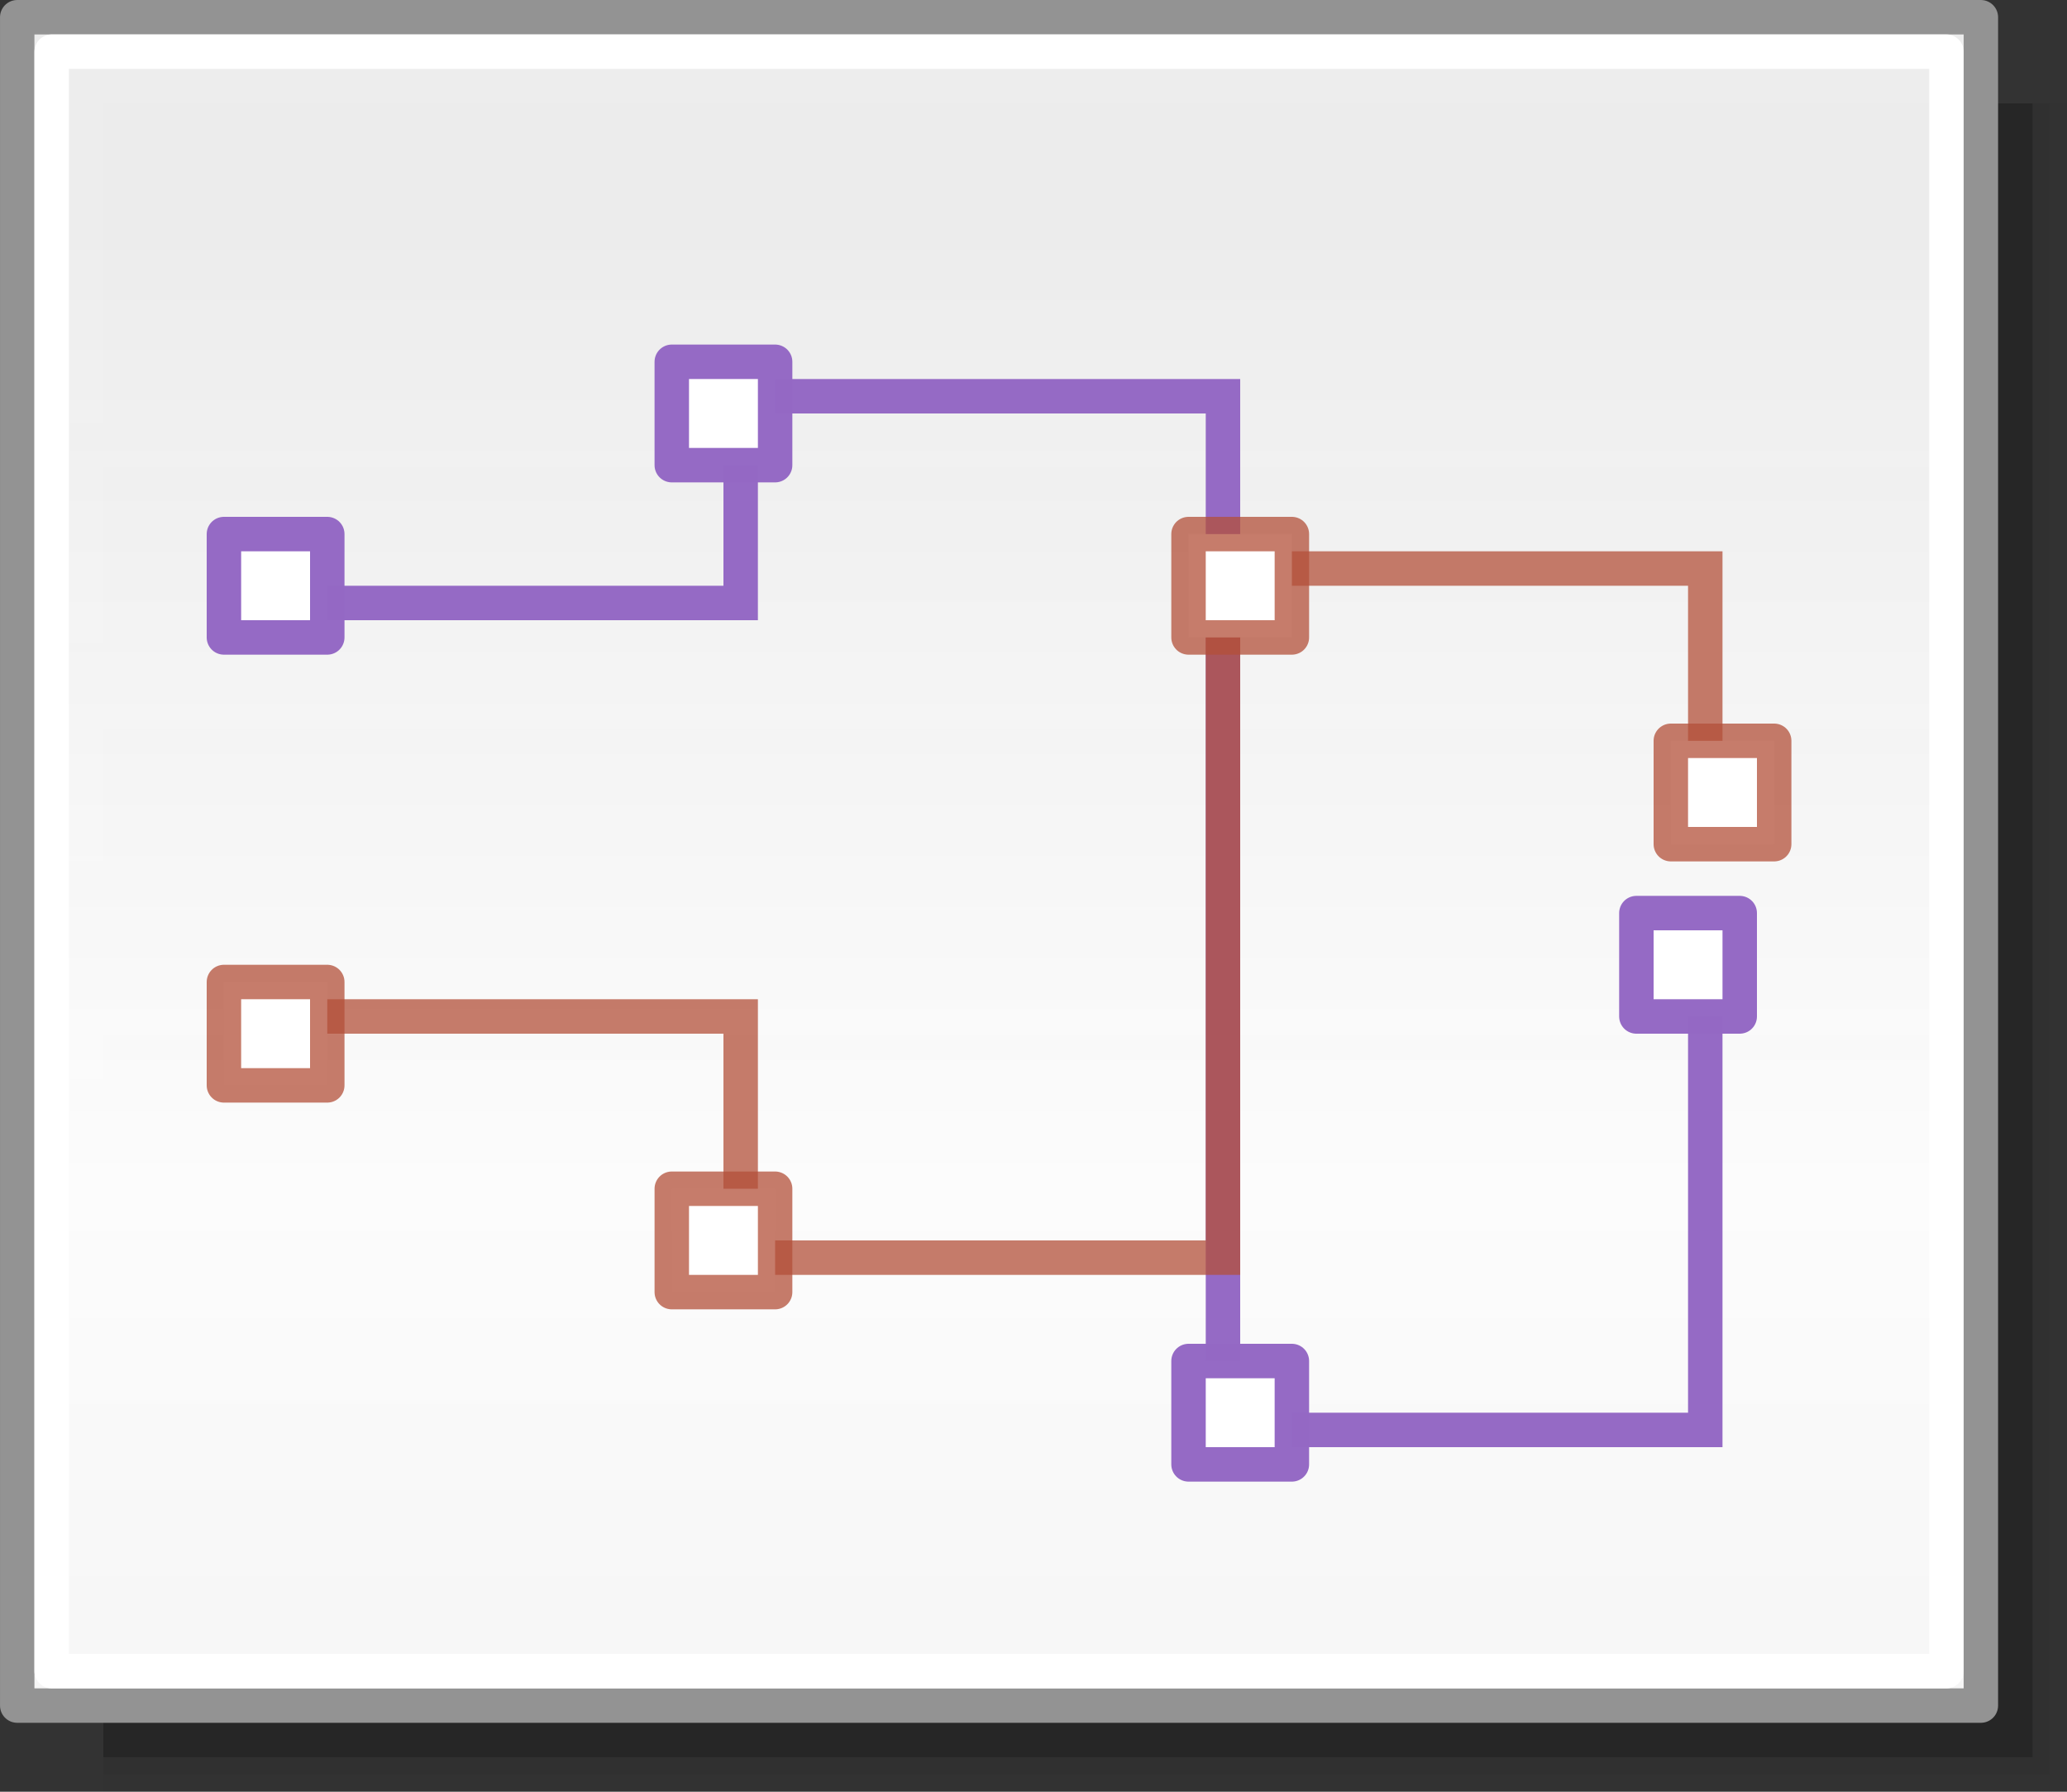 <svg height="52" viewBox="0 0 60 52" width="60" xmlns="http://www.w3.org/2000/svg" xmlns:xlink="http://www.w3.org/1999/xlink"><rect x="0" y="0" width="60" height="52" fill="#333333" stroke="none"/><linearGradient id="a" gradientUnits="userSpaceOnUse" x1="42.5" x2="42.5" y1="49.5" y2="7"><stop offset="0" stop-color="#f6f6f6"/><stop offset=".353" stop-color="#fcfcfc"/><stop offset="1" stop-color="#fff" stop-opacity=".915"/></linearGradient><g fill="#010101"><path d="m3 3h57v49h-57z" opacity=".02"/><path d="m3 3h56.5v48.5h-56.5z" opacity=".05"/><path d="m3 3h56v48h-56z" opacity=".2"/></g><path d="m.5.5h57v49h-57z" fill="url(#a)" stroke="#939393" stroke-linecap="round" stroke-linejoin="round" stroke-width=".999"/><path d="m1.5 1.5h55v47h-55z" fill="none" stroke="#fff" stroke-linecap="round" stroke-linejoin="round" stroke-width=".999"/><g stroke="#9468c4" stroke-opacity=".988"><path d="m8 17.5h13.5v-6h14v30h14v-13.5" fill="none"/><g fill="#fff" stroke-linecap="round" stroke-linejoin="round"><path d="m6.5 15.5h3v3h-3z"/><path d="m34.5 39.5h3v3h-3z"/><path d="m19.5 10.5h3v3h-3z"/></g></g><path d="m8 29.5h13.5v7h14v-20h14v6.5" fill="none" stroke="#b35039" stroke-opacity=".745"/><g fill="#fff" stroke-linecap="round" stroke-linejoin="round"><g stroke="#b35039" stroke-opacity=".745"><path d="m48.5 21.5h3v3h-3z"/><path d="m34.5 15.5h3v3h-3z"/><path d="m6.5 28.5h3v3h-3z"/><path d="m19.5 34.5h3v3h-3z"/></g><path d="m47.5 26.5h3v3h-3z" stroke="#9468c4" stroke-opacity=".988"/></g></svg>